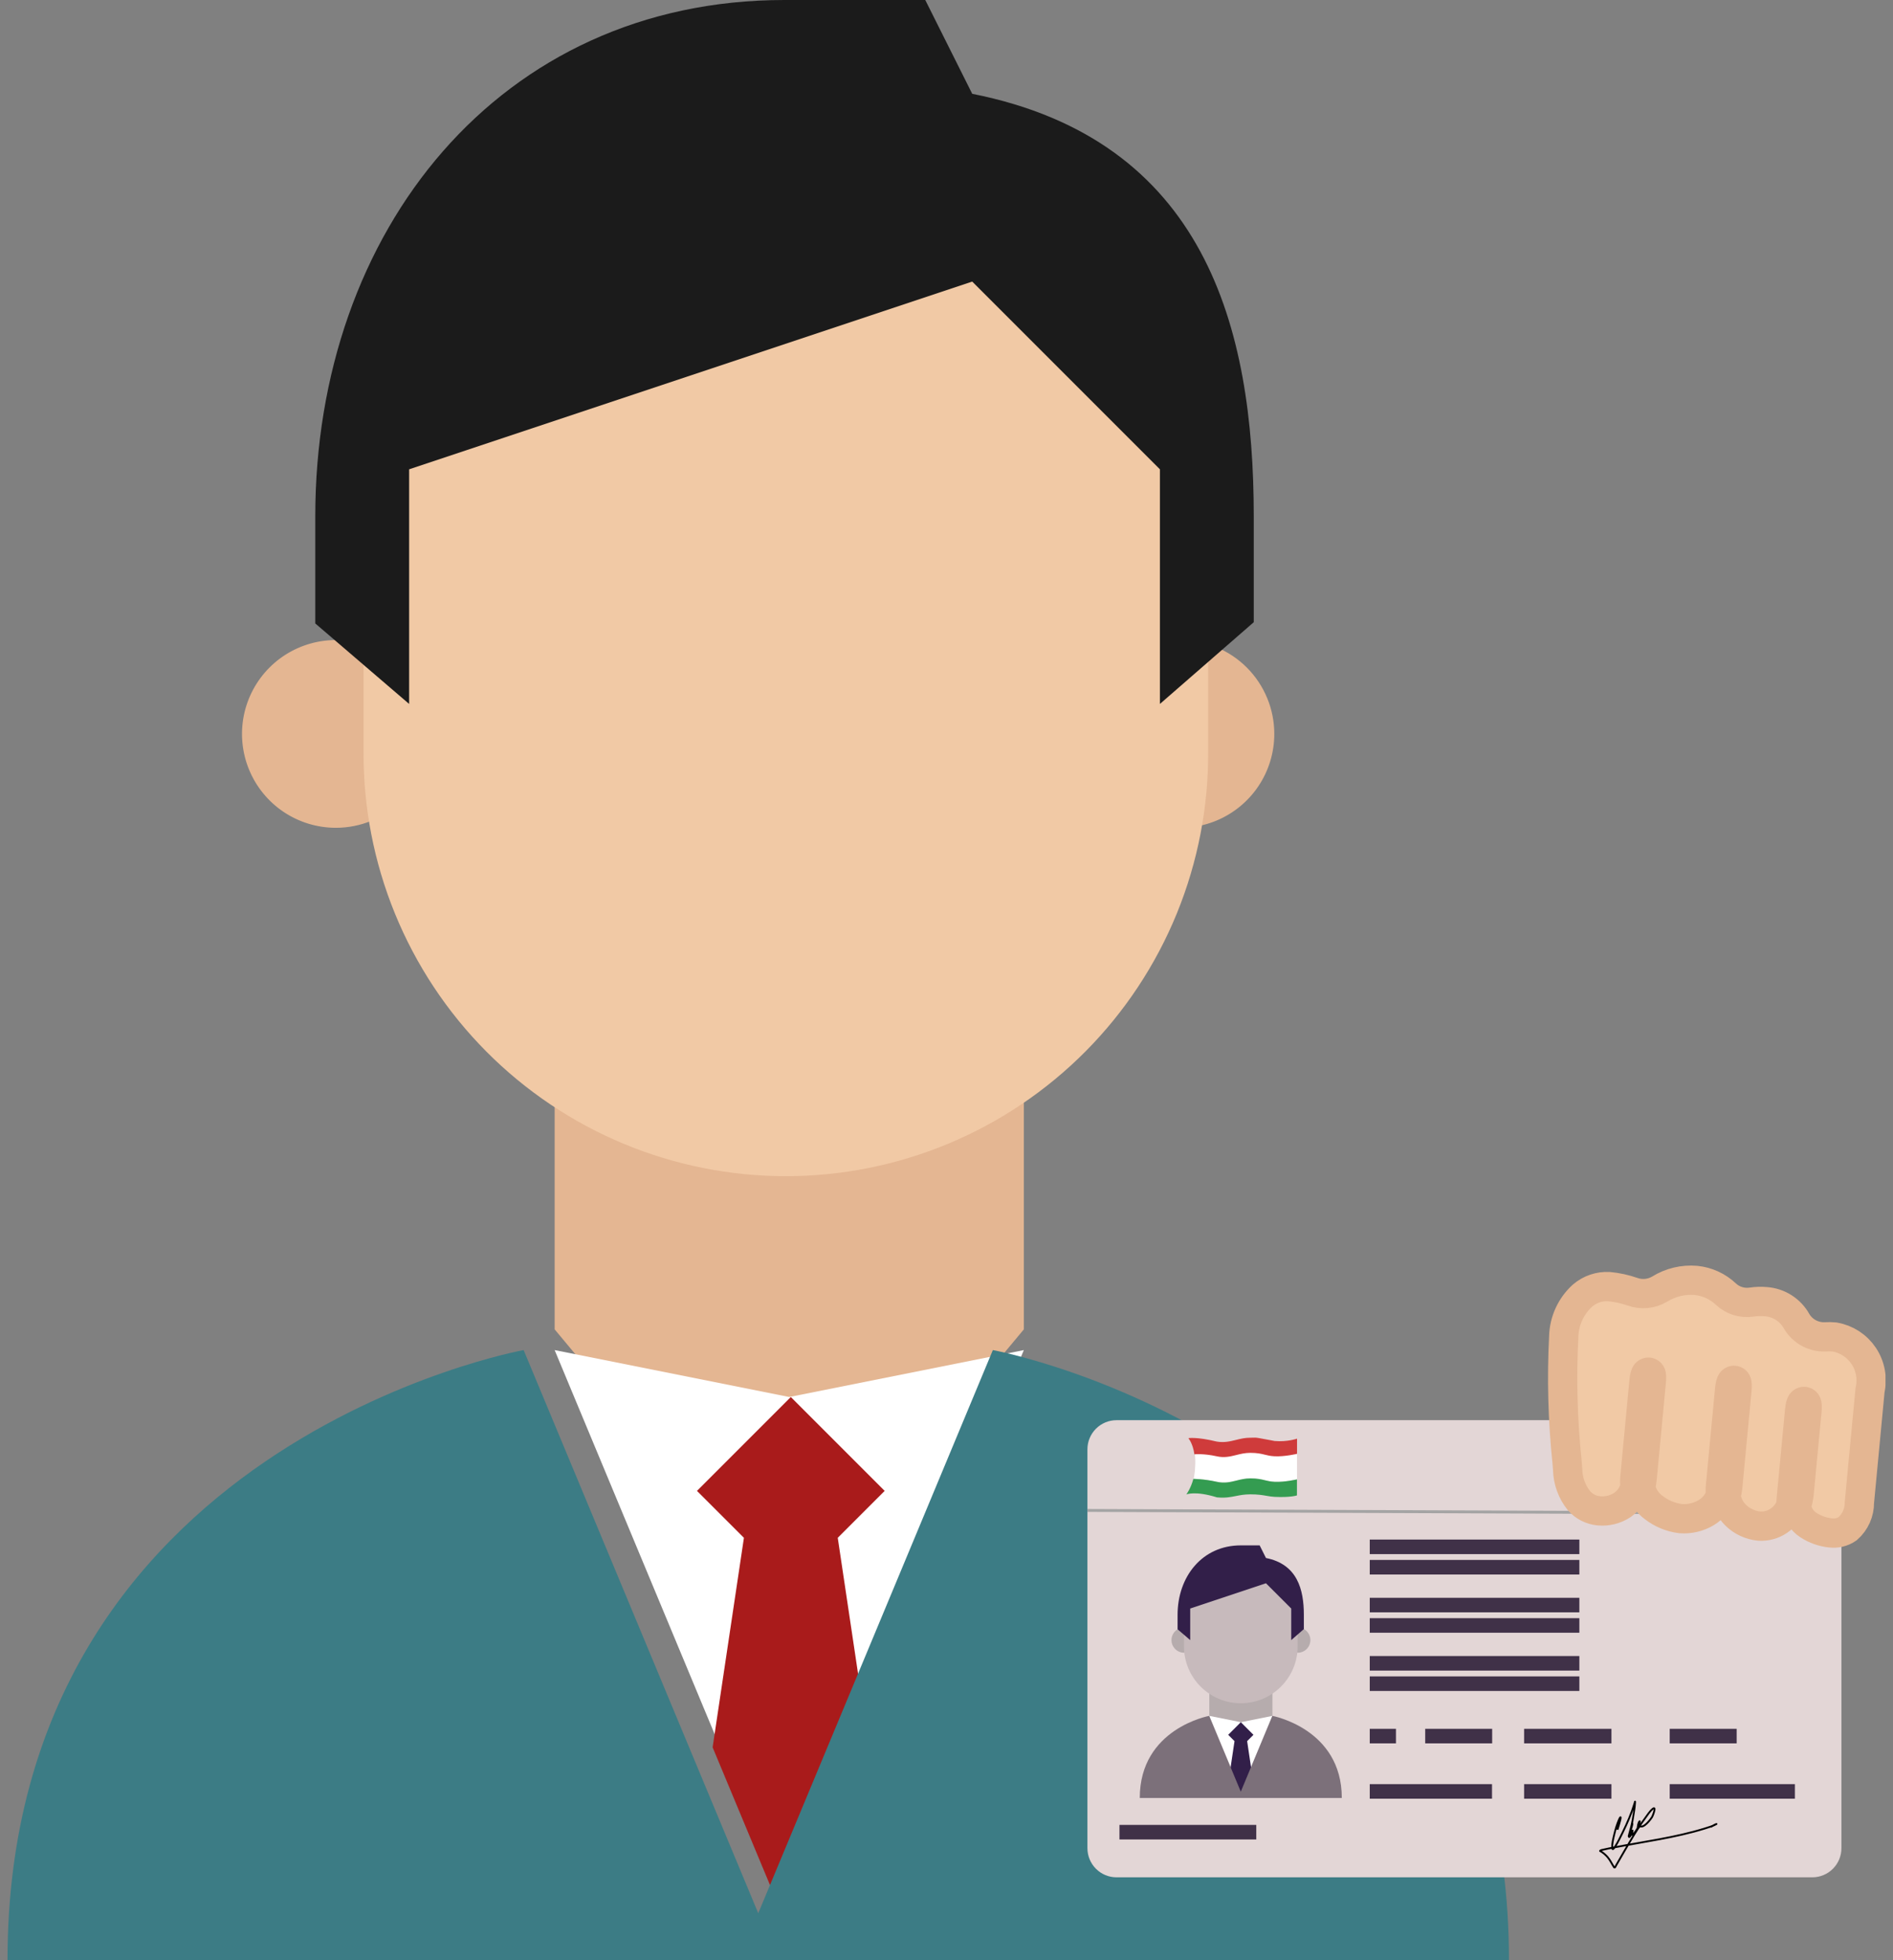 <svg width="170" height="176" viewBox="0 0 170 176" fill="none" xmlns="http://www.w3.org/2000/svg">
<rect x="0" y="0" width="170" height="176" fill="#808080" stroke="none"/>
<g clip-path="url(#clip0_1_7114)">
<path d="M70.877 144.641L49.809 119.359V94.077H91.946V119.36L70.877 144.641Z" fill="#E4B692"/>
<path d="M114.437 65.898C114.437 67.565 113.943 69.194 113.017 70.58C112.091 71.966 110.774 73.046 109.234 73.684C107.694 74.322 105.999 74.489 104.365 74.164C102.73 73.839 101.228 73.036 100.049 71.857C98.87 70.679 98.068 69.177 97.743 67.542C97.417 65.907 97.584 64.213 98.222 62.672C98.86 61.132 99.94 59.816 101.326 58.89C102.712 57.964 104.342 57.469 106.009 57.469C107.116 57.469 108.212 57.687 109.235 58.11C110.257 58.533 111.187 59.154 111.97 59.937C112.752 60.72 113.373 61.649 113.796 62.672C114.22 63.695 114.438 64.791 114.437 65.898ZM38.59 65.898C38.59 64.231 38.096 62.601 37.17 61.215C36.243 59.829 34.927 58.749 33.387 58.111C31.847 57.473 30.152 57.306 28.517 57.631C26.883 57.957 25.381 58.759 24.202 59.938C23.023 61.117 22.221 62.619 21.895 64.254C21.57 65.888 21.737 67.583 22.375 69.123C23.013 70.663 24.093 71.98 25.479 72.906C26.865 73.832 28.495 74.326 30.162 74.326C31.269 74.326 32.365 74.108 33.387 73.684C34.41 73.261 35.339 72.64 36.121 71.857C36.904 71.075 37.525 70.146 37.949 69.123C38.372 68.1 38.59 67.005 38.59 65.898Z" fill="#E4B692"/>
<path d="M108.497 37.925C108.497 5.752 32.65 16.979 32.65 37.925V67.421C32.616 72.423 33.571 77.382 35.462 82.014C37.352 86.645 40.14 90.856 43.665 94.406C47.19 97.955 51.382 100.772 56.001 102.694C60.619 104.616 65.572 105.606 70.574 105.606C75.576 105.606 80.529 104.616 85.147 102.694C89.765 100.772 93.957 97.955 97.483 94.406C101.007 90.856 103.795 86.645 105.686 82.014C107.576 77.382 108.532 72.423 108.497 67.421V37.925Z" fill="#F1C9A5"/>
<path d="M70.451 0C44.852 0 28.314 20.757 28.314 46.351V55.979L36.742 63.206V42.138L87.31 25.283L104.165 42.138V63.206L112.593 55.866V46.347C112.593 29.387 108.218 12.57 87.31 8.423L83.093 0H70.451Z" fill="#1B1B1B"/>
<path d="M70.877 171.785L49.809 121.221L70.877 125.434L91.945 121.221L70.877 171.785Z" fill="white"/>
<path d="M66.808 138.077L63.997 156.891L71.021 173.746L78.045 156.891L75.234 138.077L79.447 133.864L71.019 125.436L62.591 133.864L66.808 138.077Z" fill="#A91B1B"/>
<path d="M89.162 121.221L68.094 171.785L47.024 121.221C47.024 121.221 0.674 129.59 0.674 176H135.513C135.513 129.753 89.162 121.221 89.162 121.221Z" fill="#3C7C85"/>
<g clip-path="url(#clip1_1_7114)">
<path d="M100.27 127.515H162.754C163.447 127.515 164.112 127.79 164.602 128.281C165.093 128.771 165.368 129.436 165.368 130.129V165.946C165.368 166.639 165.093 167.304 164.602 167.794C164.112 168.285 163.447 168.56 162.754 168.56H100.27C99.577 168.56 98.912 168.285 98.422 167.794C97.932 167.304 97.656 166.639 97.656 165.946V130.129C97.656 129.436 97.932 128.771 98.422 128.281C98.912 127.79 99.577 127.515 100.27 127.515Z" fill="#E3D6D6"/>
<path d="M111.435 157.467L108.6 154.065V150.663H114.27V154.065L111.435 157.467Z" fill="#B6ACAD"/>
<path d="M117.678 147.261C117.678 147.888 117.17 148.395 116.544 148.395C115.917 148.395 115.411 147.888 115.411 147.261C115.411 146.634 115.917 146.127 116.544 146.127C117.17 146.127 117.678 146.634 117.678 147.261ZM107.472 147.261C107.472 146.634 106.964 146.127 106.338 146.127C105.711 146.127 105.205 146.634 105.205 147.261C105.205 147.888 105.711 148.395 106.338 148.395C106.964 148.395 107.472 147.888 107.472 147.261Z" fill="#B6ACAD"/>
<path d="M116.533 143.859C116.533 139.53 106.327 141.04 106.327 143.859V147.828C106.327 150.646 108.611 152.931 111.43 152.931C114.248 152.931 116.533 150.646 116.533 147.828V143.859Z" fill="#C7BABC"/>
<path d="M111.422 138.756C107.977 138.756 105.752 141.549 105.752 144.993V146.289L106.886 147.261V144.426L113.69 142.158L115.958 144.426V147.261L117.092 146.273V144.993C117.092 142.711 116.503 140.448 113.69 139.89L113.123 138.756H111.422Z" fill="#321F49"/>
<path d="M111.435 160.869L108.6 154.065L111.435 154.632L114.27 154.065L111.435 160.869Z" fill="white"/>
<path d="M110.865 156.333L110.487 158.864L111.432 161.132L112.377 158.864L111.999 156.333L112.566 155.766L111.432 154.632L110.298 155.766L110.865 156.333Z" fill="#321F49"/>
<path d="M114.263 154.065L111.428 160.869L108.593 154.065C108.593 154.065 102.357 155.191 102.357 161.436H120.5C120.5 155.213 114.263 154.065 114.263 154.065Z" fill="#7C707A"/>
<path d="M145.251 164.288C145.327 164.043 145.455 163.65 145.515 163.388C145.592 163.05 145.5 163.135 145.394 163.379C145.206 163.811 145.071 164.271 144.963 164.728C144.874 165.099 144.764 165.525 144.782 165.911C144.794 166.179 144.969 165.918 145.023 165.836C145.288 165.431 145.502 164.979 145.715 164.547C146.134 163.698 146.511 162.824 146.789 161.918C146.824 161.808 146.84 161.659 146.832 161.866C146.813 162.334 146.712 162.805 146.644 163.267C146.573 163.746 146.446 164.19 146.318 164.654C146.258 164.873 146.232 164.986 146.322 164.689C146.411 164.395 146.536 164.104 146.591 163.799C146.641 163.52 146.402 164.336 146.334 164.612C146.302 164.745 146.211 165.136 146.422 164.834C146.516 164.699 146.612 164.216 146.612 164.38C146.612 164.423 146.495 164.841 146.619 164.735C146.828 164.557 147.014 164.252 147.129 164.007C147.142 163.98 147.297 163.496 147.249 163.525C147.14 163.593 147.042 164.057 147.089 164.174C147.093 164.186 147.211 164.043 147.224 164.025C147.235 164.009 147.244 163.946 147.263 163.96C147.603 164.203 148.235 163.362 148.376 163.124C148.419 163.051 148.806 162.094 148.409 162.421C148.146 162.638 147.941 162.977 147.741 163.248C147.041 164.194 146.451 165.227 145.856 166.24C145.607 166.664 145.365 167.092 145.119 167.517C145.106 167.539 145.023 167.767 144.952 167.661C144.75 167.361 144.614 167.035 144.375 166.754C144.207 166.556 144.019 166.402 143.808 166.255C143.771 166.228 143.665 166.209 143.697 166.177C143.771 166.104 143.891 166.097 143.992 166.073C144.325 165.994 144.662 165.932 144.998 165.868C147.686 165.35 150.446 164.996 153.069 164.186C153.412 164.08 153.822 163.964 154.14 163.78C154.183 163.756 154.045 163.81 154.001 163.831C153.877 163.892 153.76 163.97 153.639 164.035" stroke="black" stroke-width="0.164"/>
<path d="M97.656 135.619L165.368 135.88" stroke="#A4A4A4" stroke-width="0.261"/>
<path d="M116.478 130.477V132.83C116.478 132.83 115.389 133.091 114.474 133.048C114.1 133.03 113.852 132.969 113.598 132.907C113.271 132.826 112.818 132.742 112.295 132.742C111.772 132.742 111.428 132.841 111.042 132.937C110.499 133.071 109.932 133.2 109.245 133.048C108.069 132.786 107.197 132.786 107.197 132.786C107.197 132.786 107.224 132.67 107.269 132.347C107.303 132.144 107.324 131.927 107.328 131.7C107.359 131.337 107.343 130.825 107.302 130.521C107.302 130.521 108.112 130.433 109.289 130.695C109.976 130.848 110.499 130.718 111.042 130.584C111.428 130.488 111.824 130.39 112.295 130.39C112.932 130.39 113.271 130.473 113.598 130.554C113.852 130.616 114.1 130.677 114.474 130.695C115.389 130.738 116.478 130.477 116.478 130.477Z" fill="white"/>
<path d="M106.72 129.129C106.72 129.129 107.464 128.997 109.258 129.434C109.934 129.551 110.467 129.419 111.004 129.286C111.406 129.187 111.81 129.087 112.279 129.091C112.429 129.092 112.522 129.088 112.595 129.086C112.639 129.084 112.675 129.083 112.711 129.083C112.875 129.084 113.039 129.115 113.947 129.286C114.098 129.315 114.271 129.347 114.467 129.384C115.598 129.485 116.48 129.174 116.48 129.174V130.536C116.48 130.536 115.386 130.8 114.467 130.756C114.091 130.738 113.843 130.677 113.587 130.613C113.259 130.532 112.918 130.448 112.279 130.448C111.805 130.448 111.408 130.547 111.019 130.644C110.475 130.78 109.949 130.91 109.258 130.756C108.077 130.492 107.262 130.58 107.262 130.58C107.127 129.593 106.72 129.129 106.72 129.129Z" fill="#CF3B3B"/>
<path d="M114.468 133.048C115.383 133.091 116.472 132.83 116.472 132.83V134.27C116.472 134.27 115.906 134.469 114.468 134.4C114.198 134.386 113.978 134.348 113.74 134.306C113.377 134.243 112.972 134.173 112.289 134.173C111.751 134.173 111.358 134.251 110.974 134.327C110.486 134.424 110.014 134.517 109.282 134.444C107.322 133.834 106.538 134.183 106.538 134.183C106.538 134.183 106.94 133.649 107.169 132.786C107.169 132.786 108.106 132.786 109.282 133.048C109.97 133.2 110.493 133.071 111.035 132.937C111.422 132.841 111.818 132.742 112.289 132.742C112.925 132.742 113.265 132.826 113.592 132.907C113.847 132.969 114.094 133.03 114.468 133.048Z" fill="#349C51"/>
<path d="M123.01 138.233H141.833V139.541H123.01V138.233Z" fill="#403148"/>
<path d="M123.01 140.063H141.833V141.371H123.01V140.063Z" fill="#403148"/>
<path d="M123.01 143.462H141.833V144.768H123.01V143.462Z" fill="#403148"/>
<path d="M123.01 145.292H141.833V146.599H123.01V145.292Z" fill="#403148"/>
<path d="M123.01 148.691H141.833V149.998H123.01V148.691Z" fill="#403148"/>
<path d="M123.01 155.226H125.363V156.533H123.01V155.226Z" fill="#403148"/>
<path d="M123.01 160.194H133.99V161.501H123.01V160.194Z" fill="#403148"/>
<path d="M100.533 163.854H112.82V165.161H100.533V163.854Z" fill="#403148"/>
<path d="M136.872 160.194H144.715V161.501H136.872V160.194Z" fill="#403148"/>
<path d="M149.948 160.194H161.19V161.501H149.948V160.194Z" fill="#403148"/>
<path d="M127.99 155.226H134.003V156.533H127.99V155.226Z" fill="#403148"/>
<path d="M136.872 155.226H144.715V156.533H136.872V155.226Z" fill="#403148"/>
<path d="M149.948 155.226H155.961V156.533H149.948V155.226Z" fill="#403148"/>
<path d="M123.01 150.521H141.833V151.828H123.01V150.521Z" fill="#403148"/>
</g>
<path d="M154.999 116.201C154.263 115.502 153.316 115.067 152.305 114.966C151.162 114.868 150.017 115.142 149.042 115.749C148.677 115.965 148.268 116.098 147.846 116.138C147.423 116.178 146.997 116.123 146.598 115.979C145.916 115.742 145.209 115.589 144.491 115.521C143.623 115.475 142.771 115.765 142.112 116.332C141.601 116.798 141.189 117.36 140.901 117.988C140.612 118.615 140.452 119.293 140.431 119.984C140.237 123.743 140.336 127.512 140.727 131.257L140.781 131.937C140.802 132.964 141.163 133.955 141.808 134.755C142.261 135.267 142.891 135.588 143.572 135.653C144.317 135.727 145.064 135.543 145.691 135.134C146.255 134.742 146.662 134.163 146.838 133.5C146.798 133.225 146.792 132.946 146.819 132.67L147.641 123.992C147.654 123.843 147.678 123.694 147.713 123.549C147.726 123.495 147.743 123.443 147.765 123.392C147.777 123.366 147.792 123.34 147.81 123.317C147.84 123.275 147.881 123.242 147.929 123.222C147.971 123.204 148.017 123.197 148.062 123.203C148.108 123.209 148.151 123.226 148.187 123.254C148.228 123.286 148.26 123.329 148.279 123.378C148.299 123.436 148.311 123.496 148.313 123.557C148.32 123.725 148.314 123.893 148.295 124.06L147.472 132.738C147.448 133.006 147.402 133.27 147.334 133.53C147.488 134.264 147.906 134.915 148.51 135.358C149.211 135.9 150.045 136.245 150.924 136.355C151.728 136.417 152.532 136.229 153.225 135.816C153.828 135.458 154.284 134.896 154.509 134.231C154.482 133.955 154.482 133.678 154.509 133.403L155.331 124.725C155.344 124.575 155.368 124.427 155.403 124.281C155.416 124.228 155.434 124.175 155.455 124.125C155.467 124.098 155.482 124.073 155.498 124.05C155.529 124.008 155.57 123.975 155.617 123.954C155.659 123.936 155.705 123.93 155.751 123.936C155.796 123.941 155.839 123.959 155.876 123.987C155.917 124.019 155.948 124.062 155.967 124.111C155.988 124.168 155.999 124.229 156.001 124.29C156.009 124.458 156.004 124.626 155.985 124.793L155.163 133.471C155.137 133.747 155.084 134.021 155.003 134.286C155.085 134.943 155.382 135.554 155.849 136.023C156.421 136.591 157.171 136.944 157.973 137.025C158.599 137.067 159.22 136.9 159.74 136.55C160.261 136.201 160.65 135.688 160.847 135.093C160.84 134.934 160.844 134.776 160.859 134.619L161.617 126.618C161.63 126.468 161.654 126.32 161.689 126.174C161.702 126.121 161.719 126.07 161.741 126.02C161.753 125.992 161.768 125.967 161.786 125.942C161.817 125.9 161.859 125.867 161.908 125.847C161.95 125.83 161.996 125.824 162.041 125.831C162.086 125.837 162.129 125.855 162.165 125.883C162.205 125.916 162.236 125.959 162.255 126.007C162.275 126.065 162.287 126.125 162.289 126.187C162.296 126.355 162.29 126.523 162.271 126.69L161.57 134.085C161.536 134.452 161.458 134.814 161.337 135.163C161.365 135.52 161.476 135.867 161.661 136.174C161.846 136.481 162.101 136.741 162.404 136.933C162.997 137.321 163.674 137.561 164.379 137.636C164.924 137.706 165.475 137.573 165.927 137.262C166.263 136.967 166.531 136.602 166.714 136.194C166.896 135.785 166.988 135.342 166.983 134.895L167.939 124.811C168.057 124.288 168.067 123.746 167.969 123.219C167.871 122.692 167.667 122.19 167.369 121.744C167.071 121.299 166.685 120.918 166.236 120.626C165.786 120.334 165.281 120.137 164.753 120.046C164.496 120.022 164.237 120.016 163.979 120.03C163.457 120.064 162.936 119.952 162.473 119.709C162.01 119.466 161.623 119.1 161.355 118.651C161.079 118.147 160.68 117.72 160.196 117.409C159.712 117.099 159.157 116.915 158.584 116.875C158.154 116.835 157.721 116.849 157.294 116.914C156.883 116.975 156.463 116.943 156.066 116.819C155.668 116.696 155.304 116.485 154.999 116.201Z" fill="#F1C9A5" stroke="#E4B692" stroke-width="2.629"/>
</g>
<defs>
<clipPath id="clip0_1_7114">
<rect width="168.653" height="176" fill="white" transform="translate(0.674)"/>
</clipPath>
<clipPath id="clip1_1_7114">
<rect width="68.245" height="41.054" fill="white" transform="translate(97.653 127.51)"/>
</clipPath>
</defs>
</svg>
